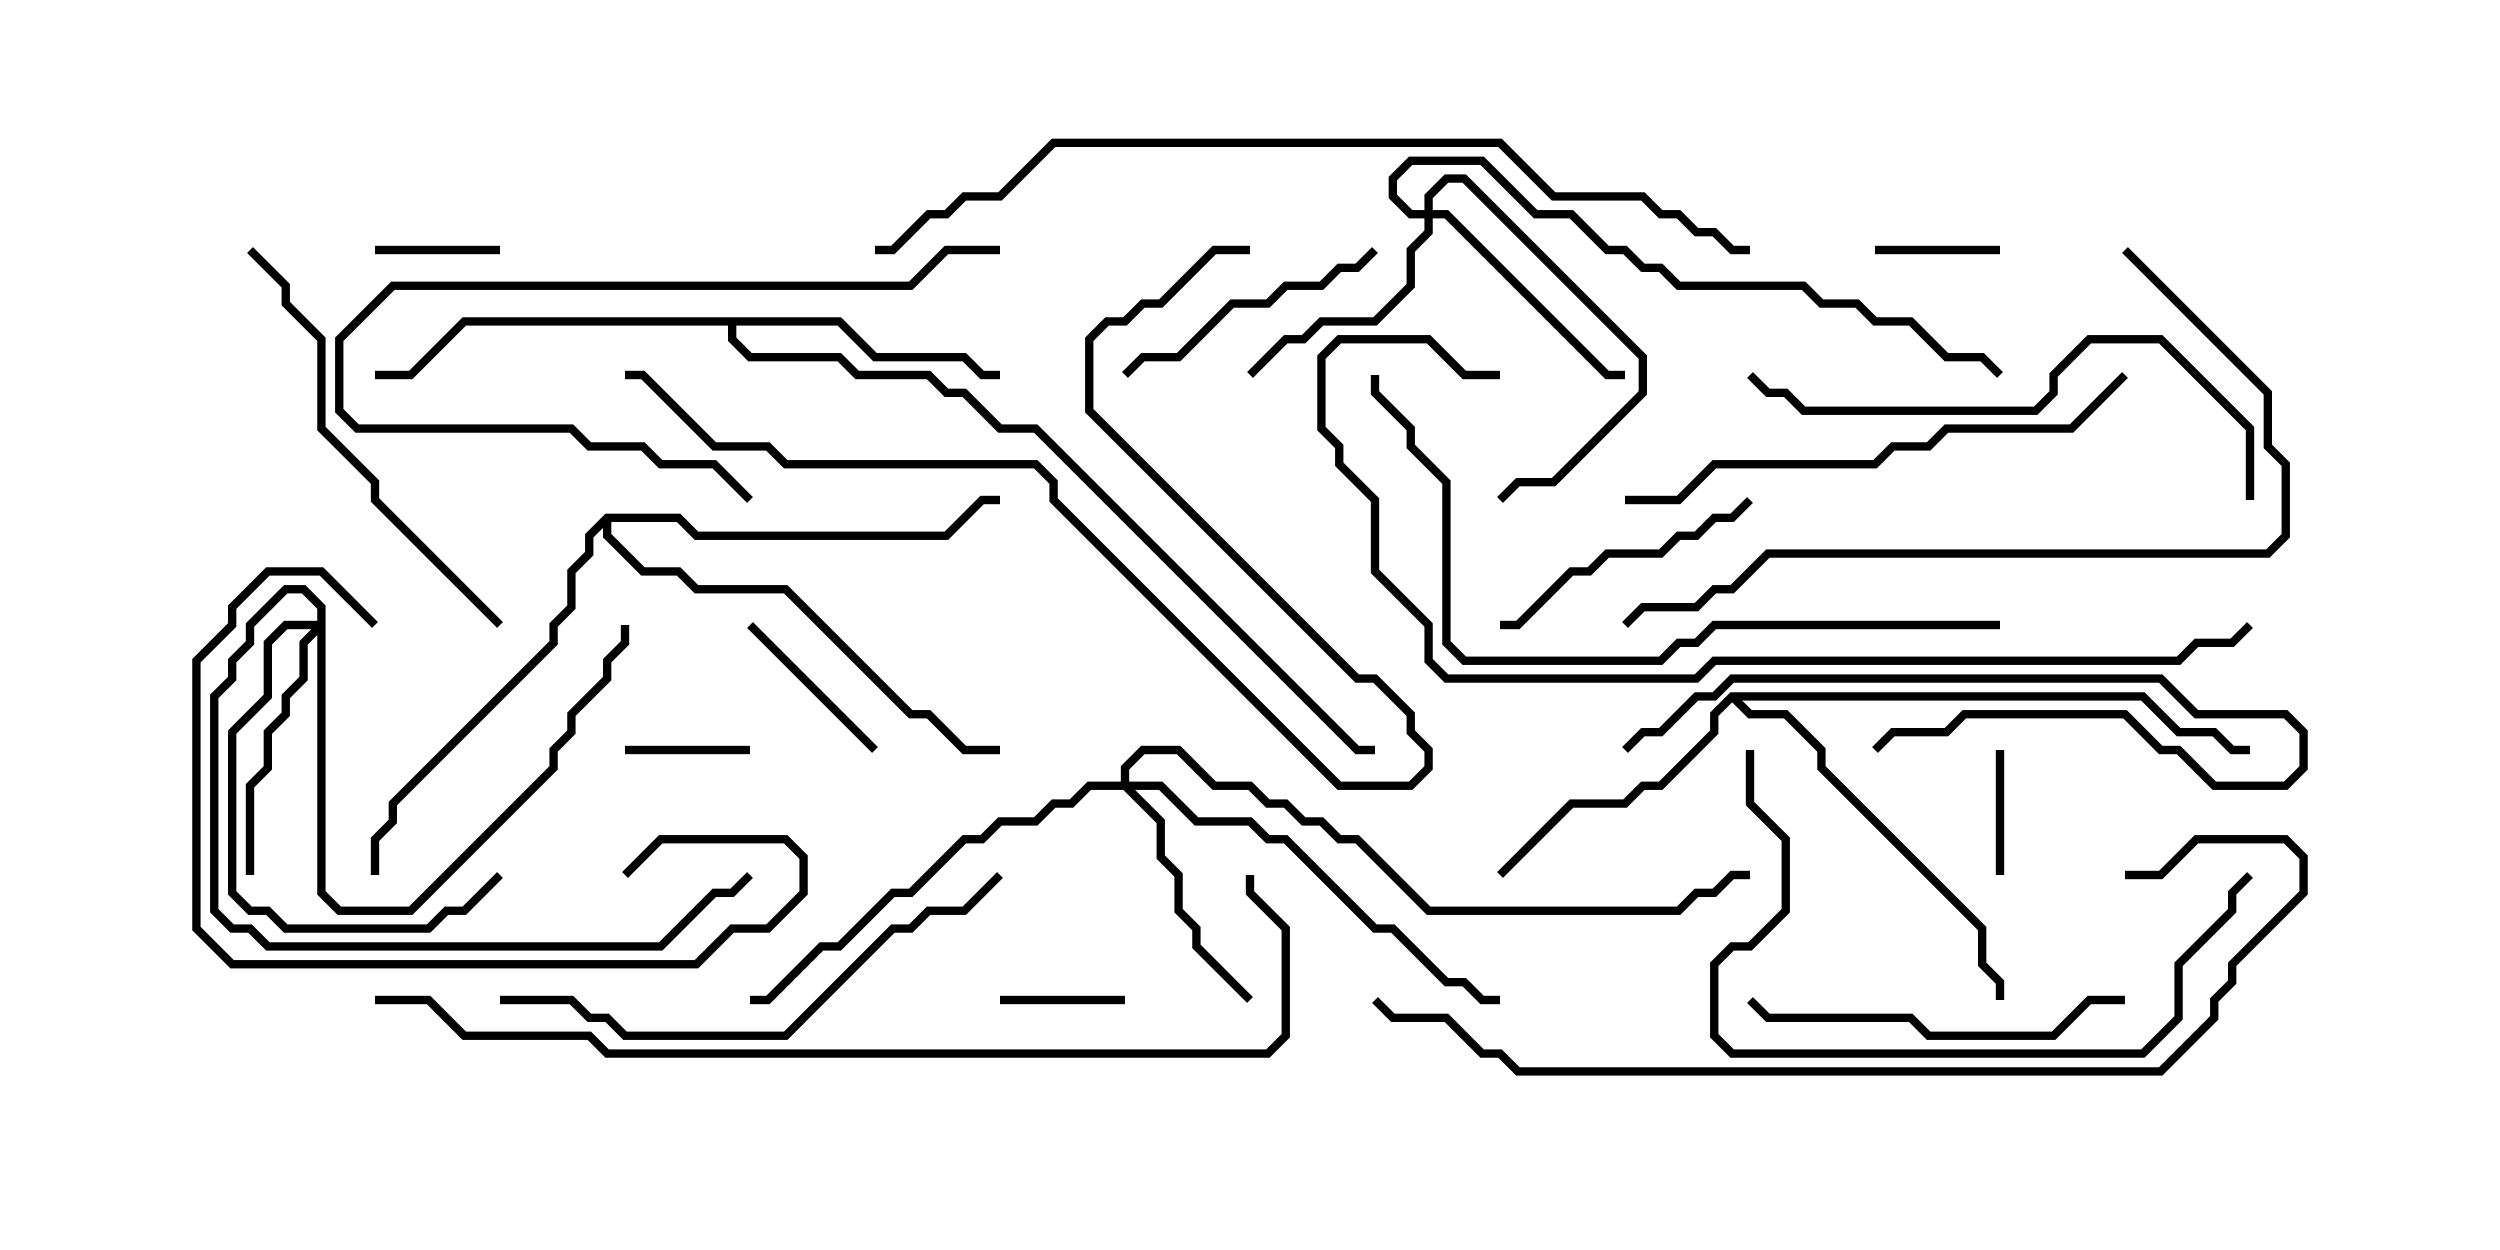 <svg version="1.1" width="30" height="15" xmlns="http://www.w3.org/2000/svg"><path d="M10.092,3.807L10.521,4.236L11.592,4.236L11.806,4.45L12,4.45L12,4.55L11.765,4.55L11.551,4.336L10.479,4.336L10.051,3.907L8.836,3.907L8.836,4.051L9.021,4.236L10.092,4.236L10.306,4.45L11.164,4.45L11.378,4.664L11.592,4.664L12.021,5.093L12.449,5.093L16.306,8.95L16.5,8.95L16.5,9.05L16.265,9.05L12.408,5.193L11.979,5.193L11.551,4.764L11.336,4.764L11.122,4.55L10.265,4.55L10.051,4.336L8.979,4.336L8.736,4.092L8.736,3.907L5.592,3.907L4.949,4.55L4.5,4.55L4.5,4.45L4.908,4.45L5.551,3.807z" stroke="none"/><path d="M20.765,8.307L25.735,8.307L26.164,8.736L26.592,8.736L26.806,8.95L27,8.95L27,9.05L26.765,9.05L26.551,8.836L26.122,8.836L25.694,8.407L20.906,8.407L21.021,8.521L21.449,8.521L21.907,8.979L21.907,9.194L23.836,11.122L23.836,11.551L24.05,11.765L24.05,12L23.95,12L23.95,11.806L23.736,11.592L23.736,11.164L21.807,9.235L21.807,9.021L21.408,8.621L20.979,8.621L20.786,8.428L20.621,8.592L20.621,8.806L19.949,9.479L19.735,9.479L19.521,9.693L18.878,9.693L18.035,10.535L17.965,10.465L18.836,9.593L19.479,9.593L19.694,9.379L19.908,9.379L20.521,8.765L20.521,8.551z" stroke="none"/><path d="M7.265,6.164L8.164,6.164L8.378,6.379L11.336,6.379L11.765,5.95L12,5.95L12,6.05L11.806,6.05L11.378,6.479L8.336,6.479L8.122,6.264L7.336,6.264L7.336,6.408L7.735,6.807L8.164,6.807L8.378,7.021L9.449,7.021L10.949,8.521L11.164,8.521L11.592,8.95L12,8.95L12,9.05L11.551,9.05L11.122,8.621L10.908,8.621L9.408,7.121L8.336,7.121L8.122,6.907L7.694,6.907L7.236,6.449L7.236,6.335L7.121,6.449L7.121,6.664L6.907,6.878L6.907,7.306L6.693,7.521L6.693,7.735L4.764,9.664L4.764,9.878L4.55,10.092L4.55,10.5L4.45,10.5L4.45,10.051L4.664,9.836L4.664,9.622L6.593,7.694L6.593,7.479L6.807,7.265L6.807,6.836L7.021,6.622L7.021,6.408z" stroke="none"/><path d="M17.093,2.521L17.093,2.336L17.336,2.093L17.592,2.093L19.764,4.265L19.764,4.735L18.664,5.836L18.235,5.836L18.035,6.035L17.965,5.965L18.194,5.736L18.622,5.736L19.664,4.694L19.664,4.306L17.551,2.193L17.378,2.193L17.193,2.378L17.193,2.521L17.378,2.521L19.306,4.45L19.5,4.45L19.5,4.55L19.265,4.55L17.336,2.621L17.193,2.621L17.193,2.806L16.979,3.021L16.979,3.449L16.521,3.907L15.878,3.907L15.664,4.121L15.449,4.121L15.035,4.535L14.965,4.465L15.408,4.021L15.622,4.021L15.836,3.807L16.479,3.807L16.879,3.408L16.879,2.979L17.093,2.765L17.093,2.621L16.908,2.621L16.664,2.378L16.664,2.122L16.908,1.879L17.806,1.879L18.449,2.521L18.878,2.521L19.306,2.95L19.521,2.95L19.735,3.164L19.949,3.164L20.164,3.379L21.664,3.379L21.878,3.593L22.306,3.593L22.521,3.807L22.949,3.807L23.378,4.236L23.806,4.236L24.035,4.465L23.965,4.535L23.765,4.336L23.336,4.336L22.908,3.907L22.479,3.907L22.265,3.693L21.836,3.693L21.622,3.479L20.122,3.479L19.908,3.264L19.694,3.264L19.479,3.05L19.265,3.05L18.836,2.621L18.408,2.621L17.765,1.979L16.949,1.979L16.764,2.164L16.764,2.336L16.949,2.521z" stroke="none"/><path d="M13.45,9.379L13.45,9.194L13.694,8.95L14.164,8.95L14.592,9.379L15.021,9.379L15.235,9.593L15.449,9.593L15.664,9.807L15.878,9.807L16.092,10.021L16.306,10.021L17.164,10.879L20.122,10.879L20.336,10.664L20.551,10.664L20.765,10.45L21,10.45L21,10.55L20.806,10.55L20.592,10.764L20.378,10.764L20.164,10.979L17.122,10.979L16.265,10.121L16.051,10.121L15.836,9.907L15.622,9.907L15.408,9.693L15.194,9.693L14.979,9.479L14.551,9.479L14.122,9.05L13.735,9.05L13.55,9.235L13.55,9.379L13.949,9.379L14.378,9.807L15.021,9.807L15.235,10.021L15.449,10.021L16.521,11.093L16.735,11.093L17.378,11.736L17.592,11.736L17.806,11.95L18,11.95L18,12.05L17.765,12.05L17.551,11.836L17.336,11.836L16.694,11.193L16.479,11.193L15.408,10.121L15.194,10.121L14.979,9.907L14.336,9.907L13.908,9.479L13.621,9.479L13.979,9.836L13.979,10.265L14.193,10.479L14.193,10.908L14.407,11.122L14.407,11.336L15.035,11.965L14.965,12.035L14.307,11.378L14.307,11.164L14.093,10.949L14.093,10.521L13.879,10.306L13.879,9.878L13.479,9.479L13.092,9.479L12.878,9.693L12.664,9.693L12.449,9.907L12.021,9.907L11.806,10.121L11.592,10.121L10.949,10.764L10.735,10.764L10.092,11.407L9.878,11.407L9.235,12.05L9,12.05L9,11.95L9.194,11.95L9.836,11.307L10.051,11.307L10.694,10.664L10.908,10.664L11.551,10.021L11.765,10.021L11.979,9.807L12.408,9.807L12.622,9.593L12.836,9.593L13.051,9.379z" stroke="none"/><path d="M3.807,7.45L3.807,7.306L3.622,7.121L3.449,7.121L3.05,7.521L3.05,7.735L2.836,7.949L2.836,8.164L2.621,8.378L2.621,10.908L2.806,11.093L3.021,11.093L3.235,11.307L7.908,11.307L8.551,10.664L8.765,10.664L8.965,10.465L9.035,10.535L8.806,10.764L8.592,10.764L7.949,11.407L3.194,11.407L2.979,11.193L2.765,11.193L2.521,10.949L2.521,8.336L2.736,8.122L2.736,7.908L2.95,7.694L2.95,7.479L3.408,7.021L3.664,7.021L3.907,7.265L3.907,10.694L4.092,10.879L4.908,10.879L6.593,9.194L6.593,8.979L6.807,8.765L6.807,8.551L7.236,8.122L7.236,7.908L7.45,7.694L7.45,7.5L7.55,7.5L7.55,7.735L7.336,7.949L7.336,8.164L6.907,8.592L6.907,8.806L6.693,9.021L6.693,9.235L4.949,10.979L4.051,10.979L3.807,10.735L3.807,7.621L3.693,7.735L3.693,8.164L3.479,8.378L3.479,8.592L3.264,8.806L3.264,9.235L3.05,9.449L3.05,10.5L2.95,10.5L2.95,9.408L3.164,9.194L3.164,8.765L3.379,8.551L3.379,8.336L3.593,8.122L3.593,7.694L3.736,7.55L3.449,7.55L3.264,7.735L3.264,8.378L2.836,8.806L2.836,10.694L3.021,10.879L3.235,10.879L3.449,11.093L5.122,11.093L5.336,10.879L5.551,10.879L5.965,10.465L6.035,10.535L5.592,10.979L5.378,10.979L5.164,11.193L3.408,11.193L3.194,10.979L2.979,10.979L2.736,10.735L2.736,8.765L3.164,8.336L3.164,7.694L3.408,7.45z" stroke="none"/><path d="M13.5,11.95L13.5,12.05L12,12.05L12,11.95z" stroke="none"/><path d="M24,2.95L24,3.05L22.5,3.05L22.5,2.95z" stroke="none"/><path d="M6,2.95L6,3.05L4.5,3.05L4.5,2.95z" stroke="none"/><path d="M23.95,9L24.05,9L24.05,10.5L23.95,10.5z" stroke="none"/><path d="M7.5,9.05L7.5,8.95L9,8.95L9,9.05z" stroke="none"/><path d="M8.965,7.535L9.035,7.465L10.535,8.965L10.465,9.035z" stroke="none"/><path d="M22.535,9.035L22.465,8.965L22.694,8.736L23.336,8.736L23.551,8.521L25.521,8.521L25.949,8.95L26.164,8.95L26.592,9.379L27.408,9.379L27.593,9.194L27.593,8.806L27.408,8.621L26.336,8.621L25.908,8.193L20.806,8.193L20.592,8.407L20.378,8.407L19.949,8.836L19.735,8.836L19.535,9.035L19.465,8.965L19.694,8.736L19.908,8.736L20.336,8.307L20.551,8.307L20.765,8.093L25.949,8.093L26.378,8.521L27.449,8.521L27.693,8.765L27.693,9.235L27.449,9.479L26.551,9.479L26.122,9.05L25.908,9.05L25.479,8.621L23.592,8.621L23.378,8.836L22.735,8.836z" stroke="none"/><path d="M16.465,2.965L16.535,3.035L16.306,3.264L16.092,3.264L15.878,3.479L15.449,3.479L15.235,3.693L14.806,3.693L14.164,4.336L13.735,4.336L13.535,4.535L13.465,4.465L13.694,4.236L14.122,4.236L14.765,3.593L15.194,3.593L15.408,3.379L15.836,3.379L16.051,3.164L16.265,3.164z" stroke="none"/><path d="M20.965,5.965L21.035,6.035L20.806,6.264L20.592,6.264L20.378,6.479L20.164,6.479L19.949,6.693L19.306,6.693L19.092,6.907L18.878,6.907L18.235,7.55L18,7.55L18,7.45L18.194,7.45L18.836,6.807L19.051,6.807L19.265,6.593L19.908,6.593L20.122,6.379L20.336,6.379L20.551,6.164L20.765,6.164z" stroke="none"/><path d="M12,2.95L12,3.05L11.378,3.05L10.949,3.479L4.735,3.479L4.121,4.092L4.121,4.908L4.306,5.093L6.878,5.093L7.092,5.307L7.735,5.307L7.949,5.521L8.592,5.521L9.035,5.965L8.965,6.035L8.551,5.621L7.908,5.621L7.694,5.407L7.051,5.407L6.836,5.193L4.265,5.193L4.021,4.949L4.021,4.051L4.694,3.379L10.908,3.379L11.336,2.95z" stroke="none"/><path d="M7.535,10.535L7.465,10.465L7.908,10.021L9.449,10.021L9.693,10.265L9.693,10.735L9.235,11.193L8.806,11.193L8.378,11.621L2.765,11.621L2.307,11.164L2.307,7.908L2.736,7.479L2.736,7.265L3.194,6.807L3.878,6.807L4.535,7.465L4.465,7.535L3.836,6.907L3.235,6.907L2.836,7.306L2.836,7.521L2.407,7.949L2.407,11.122L2.806,11.521L8.336,11.521L8.765,11.093L9.194,11.093L9.593,10.694L9.593,10.306L9.408,10.121L7.949,10.121z" stroke="none"/><path d="M25.5,11.95L25.5,12.05L25.092,12.05L24.664,12.479L23.122,12.479L22.908,12.264L21.194,12.264L20.965,12.035L21.035,11.965L21.235,12.164L22.949,12.164L23.164,12.379L24.622,12.379L25.051,11.95z" stroke="none"/><path d="M6.035,7.465L5.965,7.535L4.45,6.021L4.45,5.806L3.807,5.164L3.807,4.092L3.379,3.664L3.379,3.449L2.965,3.035L3.035,2.965L3.479,3.408L3.479,3.622L3.907,4.051L3.907,5.122L4.55,5.765L4.55,5.979z" stroke="none"/><path d="M6,12.05L6,11.95L6.878,11.95L7.092,12.164L7.306,12.164L7.521,12.379L9.408,12.379L10.694,11.093L10.908,11.093L11.122,10.879L11.551,10.879L11.965,10.465L12.035,10.535L11.592,10.979L11.164,10.979L10.949,11.193L10.735,11.193L9.449,12.479L7.479,12.479L7.265,12.264L7.051,12.264L6.836,12.05z" stroke="none"/><path d="M20.95,9L21.05,9L21.05,9.622L21.479,10.051L21.479,10.949L21.021,11.407L20.806,11.407L20.621,11.592L20.621,12.408L20.806,12.593L25.694,12.593L26.093,12.194L26.093,11.551L26.736,10.908L26.736,10.694L26.965,10.465L27.035,10.535L26.836,10.735L26.836,10.949L26.193,11.592L26.193,12.235L25.735,12.693L20.765,12.693L20.521,12.449L20.521,11.551L20.765,11.307L20.979,11.307L21.379,10.908L21.379,10.092L20.95,9.664z" stroke="none"/><path d="M19.5,6.05L19.5,5.95L20.122,5.95L20.551,5.521L22.479,5.521L22.694,5.307L23.122,5.307L23.336,5.093L24.836,5.093L25.465,4.465L25.535,4.535L24.878,5.193L23.378,5.193L23.164,5.407L22.735,5.407L22.521,5.621L20.592,5.621L20.164,6.05z" stroke="none"/><path d="M27.05,6L26.95,6L26.95,5.164L25.908,4.121L25.092,4.121L24.693,4.521L24.693,4.735L24.449,4.979L21.622,4.979L21.408,4.764L21.194,4.764L20.965,4.535L21.035,4.465L21.235,4.664L21.449,4.664L21.664,4.879L24.408,4.879L24.593,4.694L24.593,4.479L25.051,4.021L25.949,4.021L27.05,5.122z" stroke="none"/><path d="M25.465,3.035L25.535,2.965L27.264,4.694L27.264,5.336L27.479,5.551L27.479,6.449L27.235,6.693L21.235,6.693L20.806,7.121L20.592,7.121L20.378,7.336L19.735,7.336L19.535,7.535L19.465,7.465L19.694,7.236L20.336,7.236L20.551,7.021L20.765,7.021L21.194,6.593L27.194,6.593L27.379,6.408L27.379,5.592L27.164,5.378L27.164,4.735z" stroke="none"/><path d="M15,2.95L15,3.05L14.592,3.05L13.949,3.693L13.735,3.693L13.521,3.907L13.306,3.907L13.121,4.092L13.121,4.908L16.306,8.093L16.521,8.093L16.979,8.551L16.979,8.765L17.193,8.979L17.193,9.235L16.949,9.479L16.051,9.479L12.593,6.021L12.593,5.806L12.408,5.621L9.408,5.621L9.194,5.407L8.551,5.407L7.694,4.55L7.5,4.55L7.5,4.45L7.735,4.45L8.592,5.307L9.235,5.307L9.449,5.521L12.449,5.521L12.693,5.765L12.693,5.979L16.092,9.379L16.908,9.379L17.093,9.194L17.093,9.021L16.879,8.806L16.879,8.592L16.479,8.193L16.265,8.193L13.021,4.949L13.021,4.051L13.265,3.807L13.479,3.807L13.694,3.593L13.908,3.593L14.551,2.95z" stroke="none"/><path d="M24,7.45L24,7.55L20.592,7.55L20.378,7.764L20.164,7.764L19.949,7.979L17.551,7.979L17.307,7.735L17.307,5.806L16.879,5.378L16.879,5.164L16.45,4.735L16.45,4.5L16.55,4.5L16.55,4.694L16.979,5.122L16.979,5.336L17.407,5.765L17.407,7.694L17.592,7.879L19.908,7.879L20.122,7.664L20.336,7.664L20.551,7.45z" stroke="none"/><path d="M25.5,10.55L25.5,10.45L25.908,10.45L26.336,10.021L27.449,10.021L27.693,10.265L27.693,10.735L26.836,11.592L26.836,11.806L26.621,12.021L26.621,12.235L25.949,12.907L18.194,12.907L17.979,12.693L17.765,12.693L17.336,12.264L16.694,12.264L16.465,12.035L16.535,11.965L16.735,12.164L17.378,12.164L17.806,12.593L18.021,12.593L18.235,12.807L25.908,12.807L26.521,12.194L26.521,11.979L26.736,11.765L26.736,11.551L27.593,10.694L27.593,10.306L27.408,10.121L26.378,10.121L25.949,10.55z" stroke="none"/><path d="M18,4.45L18,4.55L17.551,4.55L17.122,4.121L16.092,4.121L15.907,4.306L15.907,5.122L16.121,5.336L16.121,5.551L16.55,5.979L16.55,6.836L17.193,7.479L17.193,7.908L17.378,8.093L20.336,8.093L20.551,7.879L26.122,7.879L26.336,7.664L26.765,7.664L26.965,7.465L27.035,7.535L26.806,7.764L26.378,7.764L26.164,7.979L20.592,7.979L20.378,8.193L17.336,8.193L17.093,7.949L17.093,7.521L16.45,6.878L16.45,6.021L16.021,5.592L16.021,5.378L15.807,5.164L15.807,4.265L16.051,4.021L17.164,4.021L17.592,4.45z" stroke="none"/><path d="M21,2.95L21,3.05L20.765,3.05L20.551,2.836L20.336,2.836L20.122,2.621L19.908,2.621L19.694,2.407L18.622,2.407L17.979,1.764L12.664,1.764L12.021,2.407L11.592,2.407L11.378,2.621L11.164,2.621L10.735,3.05L10.5,3.05L10.5,2.95L10.694,2.95L11.122,2.521L11.336,2.521L11.551,2.307L11.979,2.307L12.622,1.664L18.021,1.664L18.664,2.307L19.735,2.307L19.949,2.521L20.164,2.521L20.378,2.736L20.592,2.736L20.806,2.95z" stroke="none"/><path d="M4.5,12.05L4.5,11.95L5.164,11.95L5.592,12.379L7.092,12.379L7.306,12.593L15.194,12.593L15.379,12.408L15.379,11.164L14.95,10.735L14.95,10.5L15.05,10.5L15.05,10.694L15.479,11.122L15.479,12.449L15.235,12.693L7.265,12.693L7.051,12.479L5.551,12.479L5.122,12.05z" stroke="none"/></svg>